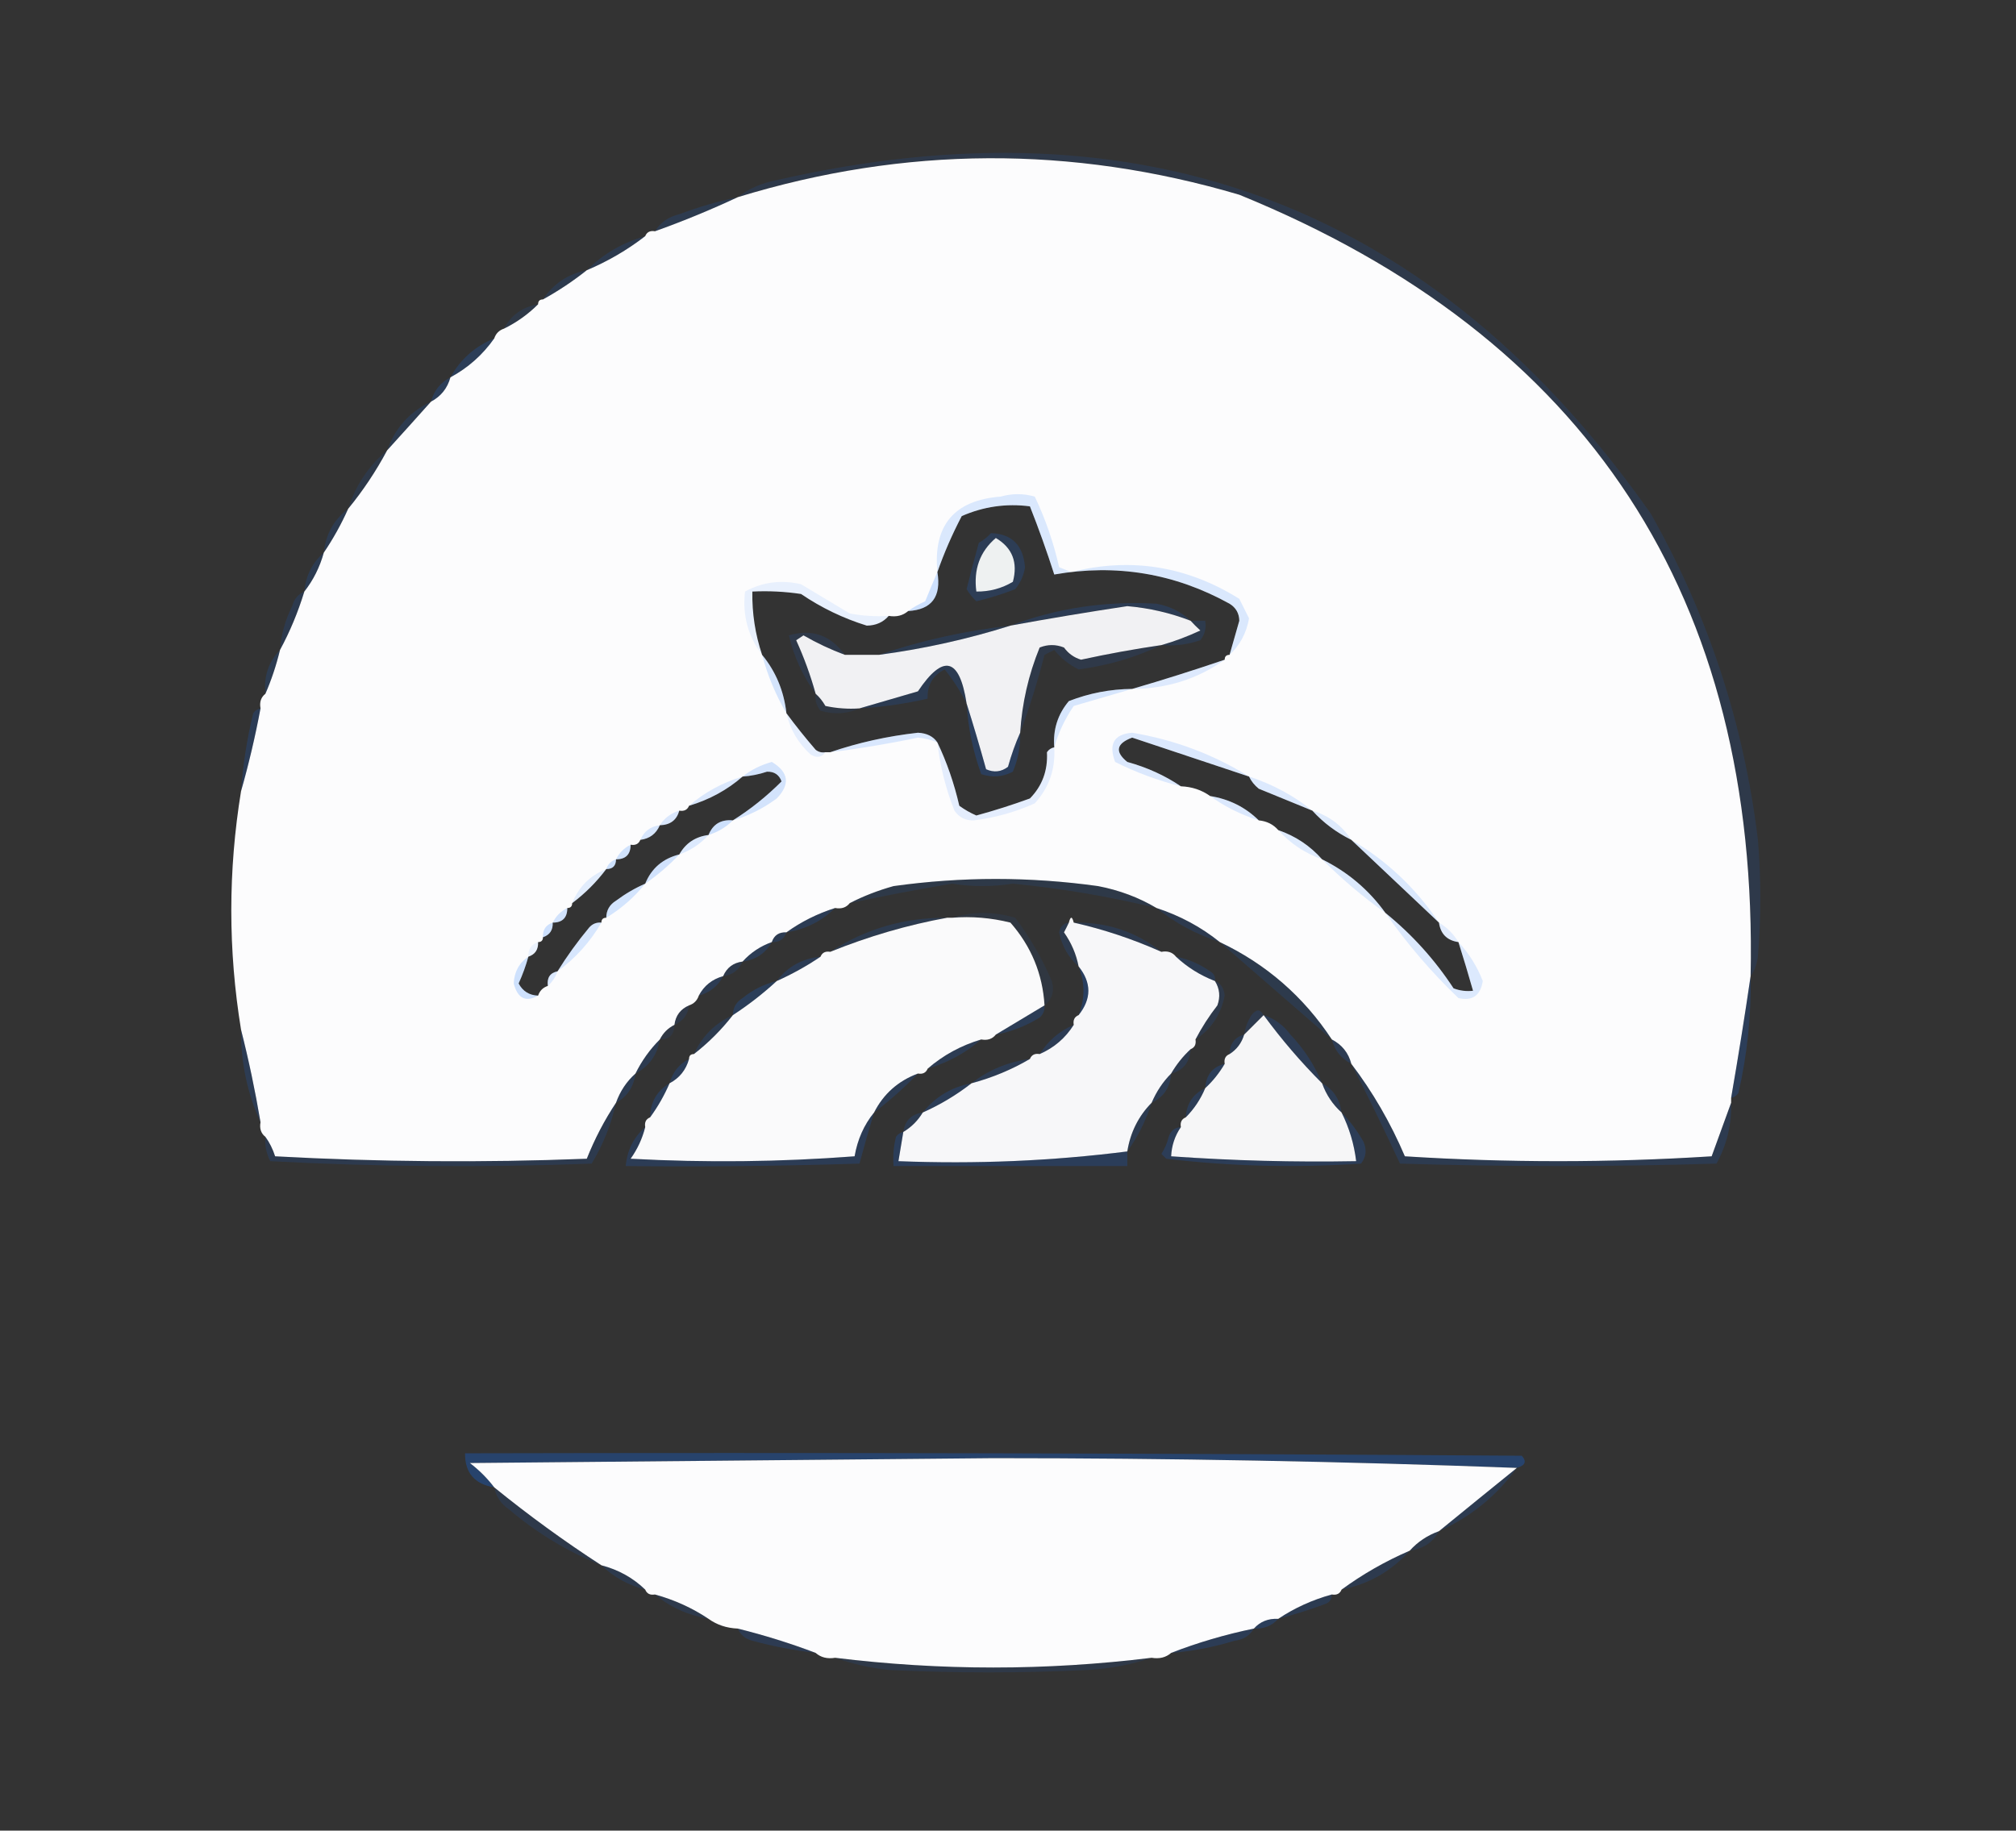 <?xml version="1.0" encoding="UTF-8"?>
<!DOCTYPE svg PUBLIC "-//W3C//DTD SVG 1.1//EN" "http://www.w3.org/Graphics/SVG/1.1/DTD/svg11.dtd">
<svg xmlns="http://www.w3.org/2000/svg" version="1.1" width="414px" height="376px" style="shape-rendering:geometricPrecision; text-rendering:geometricPrecision; image-rendering:optimizeQuality; fill-rule:evenodd; clip-rule:evenodd" xmlns:xlink="http://www.w3.org/1999/xlink">
<rect width="100%" height="100%" fill="#333333" stroke="none"/>
<g><path style="opacity:0.115" fill="#0d6dfd" d="M 359.5,200.5 C 361.163,122.72 326.163,69.22 254.5,40C 220.093,29.836 185.759,30.003 151.5,40.5C 153.761,38.745 156.428,37.578 159.5,37C 234.922,19.687 294.755,42.52 339,105.5C 350.802,126.377 358.135,148.711 361,172.5C 361.667,180.5 361.667,188.5 361,196.5C 360.79,198.058 360.29,199.391 359.5,200.5 Z"/></g>
<g><path style="opacity:0.991" fill="#fefeff" d="M 359.5,200.5 C 358.298,208.719 356.964,217.052 355.5,225.5C 355.5,225.833 355.5,226.167 355.5,226.5C 354.2,230.057 352.867,233.724 351.5,237.5C 330.5,238.833 309.5,238.833 288.5,237.5C 285.564,230.613 281.897,224.279 277.5,218.5C 276.92,216.251 275.587,214.585 273.5,213.5C 267.683,204.681 260.016,198.015 250.5,193.5C 246.653,190.407 242.32,188.074 237.5,186.5C 233.86,184.338 229.86,182.838 225.5,182C 211.493,180.047 197.493,180.047 183.5,182C 180.282,182.9 177.282,184.067 174.5,185.5C 173.791,186.404 172.791,186.737 171.5,186.5C 167.849,187.659 164.515,189.326 161.5,191.5C 159.973,191.427 158.973,192.094 158.5,193.5C 156.147,194.34 154.147,195.674 152.5,197.5C 150.596,197.738 149.262,198.738 148.5,200.5C 146.246,201.124 144.579,202.457 143.5,204.5C 143.167,205.5 142.5,206.167 141.5,206.5C 139.738,207.262 138.738,208.596 138.5,210.5C 137.167,211.167 136.167,212.167 135.5,213.5C 133.453,215.55 131.786,217.883 130.5,220.5C 128.684,222.118 127.351,224.118 126.5,226.5C 124.132,230.067 122.132,233.9 120.5,238C 99.159,238.833 77.826,238.666 56.5,237.5C 56.006,235.974 55.339,234.641 54.5,233.5C 53.596,232.791 53.263,231.791 53.5,230.5C 52.401,223.996 51.067,217.663 49.5,211.5C 46.833,195.167 46.833,178.833 49.5,162.5C 51.069,157.006 52.403,151.34 53.5,145.5C 53.263,144.209 53.596,143.209 54.5,142.5C 55.734,139.67 56.734,136.67 57.5,133.5C 59.538,129.739 61.204,125.739 62.5,121.5C 64.341,119.151 65.674,116.485 66.5,113.5C 68.417,110.669 70.083,107.669 71.5,104.5C 74.552,100.777 77.218,96.777 79.5,92.5C 82.49,89.208 85.49,85.874 88.5,82.5C 90.543,81.421 91.876,79.754 92.5,77.5C 96.12,75.547 99.12,72.88 101.5,69.5C 101.833,68.5 102.5,67.833 103.5,67.5C 106.117,66.214 108.45,64.547 110.5,62.5C 110.5,61.833 110.833,61.5 111.5,61.5C 114.68,59.745 117.68,57.745 120.5,55.5C 124.836,53.668 128.836,51.335 132.5,48.5C 132.842,47.662 133.508,47.328 134.5,47.5C 140.349,45.403 146.015,43.069 151.5,40.5C 185.759,30.003 220.093,29.836 254.5,40C 326.163,69.22 361.163,122.72 359.5,200.5 Z M 252.5,134.5 C 251.833,134.5 251.5,134.833 251.5,135.5C 245.125,137.671 238.792,139.671 232.5,141.5C 228.021,141.536 223.688,142.369 219.5,144C 217.206,146.718 216.206,149.885 216.5,153.5C 215.883,153.611 215.383,153.944 215,154.5C 215.194,158.26 214.027,161.426 211.5,164C 207.886,165.32 204.22,166.487 200.5,167.5C 199.252,166.96 198.085,166.293 197,165.5C 195.941,160.888 194.441,156.554 192.5,152.5C 191.666,151.252 190.333,150.585 188.5,150.5C 182.224,151.205 176.224,152.539 170.5,154.5C 170.167,154.5 169.833,154.5 169.5,154.5C 168.761,154.631 168.094,154.464 167.5,154C 165.361,151.522 163.361,149.022 161.5,146.5C 160.979,141.913 159.312,137.913 156.5,134.5C 155.09,130.296 154.423,125.963 154.5,121.5C 157.85,121.335 161.183,121.502 164.5,122C 168.677,124.838 173.177,127.005 178,128.5C 179.876,128.475 181.376,127.809 182.5,126.5C 184.099,126.768 185.432,126.434 186.5,125.5C 191.332,125.227 193.332,122.56 192.5,117.5C 193.86,113.607 195.526,109.773 197.5,106C 201.988,104.035 206.655,103.369 211.5,104C 213.319,108.605 214.985,113.272 216.5,118C 229.233,115.764 241.233,117.764 252.5,124C 253.804,124.804 254.471,125.971 254.5,127.5C 253.827,129.851 253.16,132.184 252.5,134.5 Z M 256.5,159.5 C 256.953,160.458 257.619,161.292 258.5,162C 262.229,163.537 265.895,165.037 269.5,166.5C 271.732,168.963 274.398,170.963 277.5,172.5C 283.573,178.244 289.573,183.911 295.5,189.5C 295.833,191.833 297.167,193.167 299.5,193.5C 300.561,196.864 301.561,200.197 302.5,203.5C 301.127,203.657 299.793,203.49 298.5,203C 294.635,197.099 289.968,191.932 284.5,187.5C 281.097,182.766 276.764,179.099 271.5,176.5C 269.049,173.723 266.049,171.723 262.5,170.5C 261.486,169.326 260.153,168.66 258.5,168.5C 255.753,165.793 252.42,164.127 248.5,163.5C 246.786,162.262 244.786,161.595 242.5,161.5C 239.223,159.283 235.556,157.616 231.5,156.5C 228.898,154.391 229.231,152.724 232.5,151.5C 240.517,154.178 248.517,156.845 256.5,159.5 Z M 150.5,168.5 C 148.067,168.273 146.401,169.273 145.5,171.5C 142.802,171.845 140.802,173.178 139.5,175.5C 136.112,176.348 133.779,178.348 132.5,181.5C 130.405,182.412 128.405,183.579 126.5,185C 125.177,185.816 124.511,186.983 124.5,188.5C 123.833,188.5 123.5,188.833 123.5,189.5C 122.504,189.414 121.671,189.748 121,190.5C 118.59,193.397 116.423,196.397 114.5,199.5C 112.952,199.821 112.285,200.821 112.5,202.5C 111.5,202.833 110.833,203.5 110.5,204.5C 108.689,204.428 107.356,203.595 106.5,202C 107.32,200.2 107.986,198.366 108.5,196.5C 109.906,196.027 110.573,195.027 110.5,193.5C 111.167,193.5 111.5,193.167 111.5,192.5C 112.906,192.027 113.573,191.027 113.5,189.5C 115.5,189.5 116.5,188.5 116.5,186.5C 117.167,186.5 117.5,186.167 117.5,185.5C 120.167,183.5 122.5,181.167 124.5,178.5C 125.833,178.5 126.5,177.833 126.5,176.5C 128.5,176.5 129.5,175.5 129.5,173.5C 130.492,173.672 131.158,173.338 131.5,172.5C 133.404,172.262 134.738,171.262 135.5,169.5C 137.632,169.446 138.965,168.446 139.5,166.5C 140.492,166.672 141.158,166.338 141.5,165.5C 145.687,164.244 149.354,162.244 152.5,159.5C 154.199,159.38 155.865,159.046 157.5,158.5C 159,158.453 160,159.119 160.5,160.5C 157.436,163.57 154.103,166.237 150.5,168.5 Z"/></g>
<g><path style="opacity:0.139" fill="#0d6dfd" d="M 151.5,40.5 C 146.015,43.069 140.349,45.403 134.5,47.5C 135.574,45.716 137.24,44.549 139.5,44C 143.447,42.516 147.447,41.349 151.5,40.5 Z"/></g>
<g><path style="opacity:0.137" fill="#0d6dfd" d="M 132.5,48.5 C 128.836,51.335 124.836,53.668 120.5,55.5C 123.879,52.142 127.879,49.809 132.5,48.5 Z"/></g>
<g><path style="opacity:0.133" fill="#0d6dfd" d="M 120.5,55.5 C 117.68,57.745 114.68,59.745 111.5,61.5C 113.677,58.246 116.677,56.246 120.5,55.5 Z"/></g>
<g><path style="opacity:0.104" fill="#0d6dfd" d="M 110.5,62.5 C 108.45,64.547 106.117,66.214 103.5,67.5C 104.979,64.695 107.312,63.028 110.5,62.5 Z"/></g>
<g><path style="opacity:0.185" fill="#0d6dfd" d="M 101.5,69.5 C 99.12,72.88 96.12,75.547 92.5,77.5C 94.53,73.806 97.53,71.14 101.5,69.5 Z"/></g>
<g><path style="opacity:0.183" fill="#0d6dfd" d="M 92.5,77.5 C 91.876,79.754 90.543,81.421 88.5,82.5C 89.135,80.205 90.469,78.539 92.5,77.5 Z"/></g>
<g><path style="opacity:0.138" fill="#0d6dfd" d="M 88.5,82.5 C 85.49,85.874 82.49,89.208 79.5,92.5C 81.124,87.911 84.124,84.578 88.5,82.5 Z"/></g>
<g><path style="opacity:0.114" fill="#0d6dfd" d="M 79.5,92.5 C 77.218,96.777 74.552,100.777 71.5,104.5C 73.058,99.636 75.724,95.636 79.5,92.5 Z"/></g>
<g><path style="opacity:0.139" fill="#0d6dfd" d="M 252.5,134.5 C 253.16,132.184 253.827,129.851 254.5,127.5C 254.471,125.971 253.804,124.804 252.5,124C 241.233,117.764 229.233,115.764 216.5,118C 214.985,113.272 213.319,108.605 211.5,104C 206.655,103.369 201.988,104.035 197.5,106C 195.526,109.773 193.86,113.607 192.5,117.5C 191.598,107.904 195.931,102.738 205.5,102C 207.833,101.333 210.167,101.333 212.5,102C 214.7,106.627 216.367,111.461 217.5,116.5C 218.333,116.833 219.167,117.167 220,117.5C 232.211,114.422 243.711,116.255 254.5,123C 255.167,124.333 255.833,125.667 256.5,127C 255.973,130.005 254.64,132.505 252.5,134.5 Z"/></g>
<g><path style="opacity:0.142" fill="#0d6dfd" d="M 71.5,104.5 C 70.083,107.669 68.417,110.669 66.5,113.5C 66.884,109.728 68.55,106.728 71.5,104.5 Z"/></g>
<g><path style="opacity:0.166" fill="#0d6dfd" d="M 203.5,109.5 C 207.782,109.64 210.115,111.973 210.5,116.5C 210.24,118.187 209.573,119.687 208.5,121C 205.895,122.021 203.228,122.855 200.5,123.5C 199.713,122.758 199.047,121.925 198.5,121C 199.278,117.853 200.111,114.687 201,111.5C 201.995,110.934 202.828,110.267 203.5,109.5 Z"/></g>
<g><path style="opacity:0.924" fill="#fefffe" d="M 204.5,110.5 C 207.901,112.521 209.067,115.521 208,119.5C 205.699,120.867 203.199,121.534 200.5,121.5C 199.901,116.949 201.234,113.283 204.5,110.5 Z"/></g>
<g><path style="opacity:0.152" fill="#0d6dfd" d="M 66.5,113.5 C 65.674,116.485 64.341,119.151 62.5,121.5C 62.794,118.246 64.127,115.579 66.5,113.5 Z"/></g>
<g><path style="opacity:0.197" fill="#0d6dfd" d="M 192.5,117.5 C 193.332,122.56 191.332,125.227 186.5,125.5C 187.531,124.751 188.698,124.085 190,123.5C 190.845,121.389 191.678,119.389 192.5,117.5 Z"/></g>
<g><path style="opacity:0.084" fill="#0d6dfd" d="M 182.5,126.5 C 181.376,127.809 179.876,128.475 178,128.5C 173.177,127.005 168.677,124.838 164.5,122C 161.183,121.502 157.85,121.335 154.5,121.5C 154.423,125.963 155.09,130.296 156.5,134.5C 153.6,130.682 152.434,126.348 153,121.5C 156.595,119.544 160.428,119.044 164.5,120C 167.833,122 171.167,124 174.5,126C 177.146,126.497 179.813,126.664 182.5,126.5 Z"/></g>
<g><path style="opacity:0.136" fill="#0d6dfd" d="M 62.5,121.5 C 61.204,125.739 59.538,129.739 57.5,133.5C 57.737,130.353 58.57,127.353 60,124.5C 60.377,123.058 61.21,122.058 62.5,121.5 Z"/></g>
<g><path style="opacity:0.16" fill="#0d6dfd" d="M 244.5,127.5 C 240.319,125.885 235.985,124.885 231.5,124.5C 223.467,125.707 215.467,127.04 207.5,128.5C 217.076,124.89 227.076,123.39 237.5,124C 240.281,124.522 242.615,125.689 244.5,127.5 Z"/></g>
<g><path style="opacity:0.939" fill="#fdfdff" d="M 244.5,127.5 C 245.091,128.151 245.757,128.818 246.5,129.5C 243.816,130.753 241.15,131.753 238.5,132.5C 232.972,133.306 227.472,134.306 222,135.5C 220.566,135.07 219.399,134.236 218.5,133C 216.833,132.333 215.167,132.333 213.5,133C 211.214,138.595 209.88,144.429 209.5,150.5C 208.531,152.663 207.698,154.996 207,157.5C 205.612,158.554 204.112,158.72 202.5,158C 201.22,153.389 199.886,148.889 198.5,144.5C 197.047,135.066 193.714,134.232 188.5,142C 184.377,143.192 180.377,144.359 176.5,145.5C 174.143,145.663 171.81,145.497 169.5,145C 168.934,144.005 168.267,143.172 167.5,142.5C 166.459,138.746 165.125,135.08 163.5,131.5C 164,131.167 164.5,130.833 165,130.5C 167.737,132.079 170.571,133.412 173.5,134.5C 175.833,134.5 178.167,134.5 180.5,134.5C 189.783,133.26 198.783,131.26 207.5,128.5C 215.467,127.04 223.467,125.707 231.5,124.5C 235.985,124.885 240.319,125.885 244.5,127.5 Z"/></g>
<g><path style="opacity:0.128" fill="#0d6dfd" d="M 244.5,127.5 C 245.5,127.5 246.5,127.5 247.5,127.5C 247.762,128.978 247.429,130.311 246.5,131.5C 243.916,132.393 241.249,132.726 238.5,132.5C 241.15,131.753 243.816,130.753 246.5,129.5C 245.757,128.818 245.091,128.151 244.5,127.5 Z"/></g>
<g><path style="opacity:0.149" fill="#0d6dfd" d="M 207.5,128.5 C 198.783,131.26 189.783,133.26 180.5,134.5C 189.171,131.549 198.171,129.549 207.5,128.5 Z"/></g>
<g><path style="opacity:0.107" fill="#0d6dfd" d="M 173.5,134.5 C 170.571,133.412 167.737,132.079 165,130.5C 164.5,130.833 164,131.167 163.5,131.5C 165.125,135.08 166.459,138.746 167.5,142.5C 164.868,138.901 163.035,134.901 162,130.5C 166.728,129.108 170.561,130.441 173.5,134.5 Z"/></g>
<g><path style="opacity:0.107" fill="#0d6dfd" d="M 238.5,132.5 C 233.207,135.035 227.541,136.702 221.5,137.5C 219.52,136.516 217.853,135.183 216.5,133.5C 215.833,133.833 215.167,134.167 214.5,134.5C 213.073,140.033 211.406,145.366 209.5,150.5C 209.88,144.429 211.214,138.595 213.5,133C 215.167,132.333 216.833,132.333 218.5,133C 219.399,134.236 220.566,135.07 222,135.5C 227.472,134.306 232.972,133.306 238.5,132.5 Z"/></g>
<g><path style="opacity:0.147" fill="#0d6dfd" d="M 57.5,133.5 C 56.734,136.67 55.734,139.67 54.5,142.5C 54.138,138.919 55.138,135.919 57.5,133.5 Z"/></g>
<g><path style="opacity:0.165" fill="#0d6dfd" d="M 156.5,134.5 C 159.312,137.913 160.979,141.913 161.5,146.5C 159.315,142.787 157.648,138.787 156.5,134.5 Z"/></g>
<g><path style="opacity:0.127" fill="#0d6dfd" d="M 251.5,135.5 C 245.923,139.468 239.59,141.468 232.5,141.5C 238.792,139.671 245.125,137.671 251.5,135.5 Z"/></g>
<g><path style="opacity:0.15" fill="#0d6dfd" d="M 198.5,144.5 C 197.281,142.058 195.781,139.724 194,137.5C 191.545,138.743 190.378,140.743 190.5,143.5C 185.893,144.554 181.227,145.221 176.5,145.5C 180.377,144.359 184.377,143.192 188.5,142C 193.714,134.232 197.047,135.066 198.5,144.5 Z"/></g>
<g><path style="opacity:0.156" fill="#0d6dfd" d="M 232.5,141.5 C 228.623,142.641 224.623,143.808 220.5,145C 218.671,147.682 217.337,150.516 216.5,153.5C 216.206,149.885 217.206,146.718 219.5,144C 223.688,142.369 228.021,141.536 232.5,141.5 Z"/></g>
<g><path style="opacity:0.086" fill="#0d6dfd" d="M 167.5,142.5 C 168.267,143.172 168.934,144.005 169.5,145C 171.81,145.497 174.143,145.663 176.5,145.5C 174.034,146.634 171.367,146.801 168.5,146C 167.663,144.989 167.33,143.822 167.5,142.5 Z"/></g>
<g><path style="opacity:0.197" fill="#0d6dfd" d="M 198.5,144.5 C 199.886,148.889 201.22,153.389 202.5,158C 204.112,158.72 205.612,158.554 207,157.5C 207.698,154.996 208.531,152.663 209.5,150.5C 209.579,153.271 209.079,155.937 208,158.5C 205.936,159.591 203.769,159.758 201.5,159C 199.8,154.335 198.8,149.501 198.5,144.5 Z"/></g>
<g><path style="opacity:0.17" fill="#0d6dfd" d="M 53.5,145.5 C 52.403,151.34 51.069,157.006 49.5,162.5C 49.878,157.106 50.712,151.773 52,146.5C 52.383,145.944 52.883,145.611 53.5,145.5 Z"/></g>
<g><path style="opacity:0.095" fill="#0d6dfd" d="M 161.5,146.5 C 163.361,149.022 165.361,151.522 167.5,154C 168.094,154.464 168.761,154.631 169.5,154.5C 168.749,155.573 167.749,155.74 166.5,155C 163.928,152.687 162.261,149.854 161.5,146.5 Z"/></g>
<g><path style="opacity:0.142" fill="#0d6dfd" d="M 192.5,152.5 C 191.258,151.957 189.925,151.623 188.5,151.5C 182.532,152.761 176.532,153.761 170.5,154.5C 176.224,152.539 182.224,151.205 188.5,150.5C 190.333,150.585 191.666,151.252 192.5,152.5 Z"/></g>
<g><path style="opacity:0.136" fill="#0d6dfd" d="M 256.5,159.5 C 248.517,156.845 240.517,154.178 232.5,151.5C 229.231,152.724 228.898,154.391 231.5,156.5C 235.556,157.616 239.223,159.283 242.5,161.5C 237.814,160.327 233.314,158.66 229,156.5C 227.607,152.798 228.774,150.798 232.5,150.5C 241.186,151.947 249.186,154.947 256.5,159.5 Z"/></g>
<g><path style="opacity:0.099" fill="#0d6dfd" d="M 192.5,152.5 C 194.441,156.554 195.941,160.888 197,165.5C 198.085,166.293 199.252,166.96 200.5,167.5C 204.22,166.487 207.886,165.32 211.5,164C 214.027,161.426 215.194,158.26 215,154.5C 215.383,153.944 215.883,153.611 216.5,153.5C 216.765,157.962 215.432,161.795 212.5,165C 208.52,166.797 204.353,167.963 200,168.5C 198.289,168.561 196.956,167.894 196,166.5C 194.203,161.977 193.036,157.31 192.5,152.5 Z"/></g>
<g><path style="opacity:0.172" fill="#0d6dfd" d="M 150.5,168.5 C 154.103,166.237 157.436,163.57 160.5,160.5C 160,159.119 159,158.453 157.5,158.5C 155.865,159.046 154.199,159.38 152.5,159.5C 154.22,158.136 156.22,157.136 158.5,156.5C 161.984,158.599 162.318,161.099 159.5,164C 156.757,166.038 153.757,167.538 150.5,168.5 Z"/></g>
<g><path style="opacity:0.137" fill="#0d6dfd" d="M 152.5,159.5 C 149.354,162.244 145.687,164.244 141.5,165.5C 144.678,162.742 148.345,160.742 152.5,159.5 Z"/></g>
<g><path style="opacity:0.132" fill="#0d6dfd" d="M 256.5,159.5 C 261.32,161.074 265.653,163.407 269.5,166.5C 265.895,165.037 262.229,163.537 258.5,162C 257.619,161.292 256.953,160.458 256.5,159.5 Z"/></g>
<g><path style="opacity:0.134" fill="#0d6dfd" d="M 248.5,163.5 C 252.42,164.127 255.753,165.793 258.5,168.5C 254.849,167.341 251.515,165.674 248.5,163.5 Z"/></g>
<g><path style="opacity:0.137" fill="#0d6dfd" d="M 139.5,166.5 C 138.965,168.446 137.632,169.446 135.5,169.5C 136.436,168.026 137.77,167.026 139.5,166.5 Z"/></g>
<g><path style="opacity:0.122" fill="#0d6dfd" d="M 269.5,166.5 C 272.891,167.529 275.557,169.529 277.5,172.5C 274.398,170.963 271.732,168.963 269.5,166.5 Z"/></g>
<g><path style="opacity:0.196" fill="#0d6dfd" d="M 150.5,168.5 C 149.101,169.89 147.434,170.89 145.5,171.5C 146.401,169.273 148.067,168.273 150.5,168.5 Z"/></g>
<g><path style="opacity:0.156" fill="#0d6dfd" d="M 135.5,169.5 C 134.738,171.262 133.404,172.262 131.5,172.5C 132.262,170.738 133.596,169.738 135.5,169.5 Z"/></g>
<g><path style="opacity:0.121" fill="#0d6dfd" d="M 262.5,170.5 C 266.049,171.723 269.049,173.723 271.5,176.5C 267.975,175.241 264.975,173.241 262.5,170.5 Z"/></g>
<g><path style="opacity:0.132" fill="#0d6dfd" d="M 145.5,171.5 C 143.853,173.326 141.853,174.66 139.5,175.5C 140.802,173.178 142.802,171.845 145.5,171.5 Z"/></g>
<g><path style="opacity:0.138" fill="#0d6dfd" d="M 277.5,172.5 C 284.787,176.787 290.787,182.454 295.5,189.5C 289.573,183.911 283.573,178.244 277.5,172.5 Z"/></g>
<g><path style="opacity:0.185" fill="#0d6dfd" d="M 129.5,173.5 C 129.5,175.5 128.5,176.5 126.5,176.5C 127.167,175.167 128.167,174.167 129.5,173.5 Z"/></g>
<g><path style="opacity:0.181" fill="#0d6dfd" d="M 139.5,175.5 C 137.393,177.727 135.06,179.727 132.5,181.5C 133.779,178.348 136.112,176.348 139.5,175.5 Z"/></g>
<g><path style="opacity:0.193" fill="#0d6dfd" d="M 126.5,176.5 C 126.5,177.833 125.833,178.5 124.5,178.5C 124.833,177.5 125.5,176.833 126.5,176.5 Z"/></g>
<g><path style="opacity:0.129" fill="#0d6dfd" d="M 271.5,176.5 C 276.764,179.099 281.097,182.766 284.5,187.5C 279.868,184.202 275.534,180.536 271.5,176.5 Z"/></g>
<g><path style="opacity:0.11" fill="#0d6dfd" d="M 124.5,178.5 C 122.5,181.167 120.167,183.5 117.5,185.5C 118.833,182.167 121.167,179.833 124.5,178.5 Z"/></g>
<g><path style="opacity:0.11" fill="#0d6dfd" d="M 237.5,186.5 C 227.803,184.138 217.97,182.471 208,181.5C 203.771,182.151 199.604,182.151 195.5,181.5C 188.455,182.679 181.455,184.012 174.5,185.5C 177.282,184.067 180.282,182.9 183.5,182C 197.493,180.047 211.493,180.047 225.5,182C 229.86,182.838 233.86,184.338 237.5,186.5 Z"/></g>
<g><path style="opacity:0.175" fill="#0d6dfd" d="M 132.5,181.5 C 130.249,184.295 127.582,186.628 124.5,188.5C 124.511,186.983 125.177,185.816 126.5,185C 128.405,183.579 130.405,182.412 132.5,181.5 Z"/></g>
<g><path style="opacity:0.18" fill="#0d6dfd" d="M 116.5,186.5 C 116.5,188.5 115.5,189.5 113.5,189.5C 114.167,188.167 115.167,187.167 116.5,186.5 Z"/></g>
<g><path style="opacity:0.169" fill="#0d6dfd" d="M 171.5,186.5 C 168.753,189.207 165.42,190.873 161.5,191.5C 164.515,189.326 167.849,187.659 171.5,186.5 Z"/></g>
<g><path style="opacity:0.135" fill="#0d6dfd" d="M 237.5,186.5 C 242.32,188.074 246.653,190.407 250.5,193.5C 245.649,191.911 241.315,189.578 237.5,186.5 Z"/></g>
<g><path style="opacity:0.068" fill="#0d6dfd" d="M 195.5,188.5 C 199.683,187.189 204.016,187.189 208.5,188.5C 211.505,192.506 214.005,196.84 216,201.5C 216.599,203.535 216.099,205.201 214.5,206.5C 214.115,200.06 211.782,194.393 207.5,189.5C 203.555,188.509 199.555,188.176 195.5,188.5 Z"/></g>
<g><path style="opacity:0.132" fill="#0d6dfd" d="M 284.5,187.5 C 289.968,191.932 294.635,197.099 298.5,203C 299.793,203.49 301.127,203.657 302.5,203.5C 301.561,200.197 300.561,196.864 299.5,193.5C 301.657,195.804 303.324,198.471 304.5,201.5C 304.02,204.492 302.353,205.659 299.5,205C 293.913,199.65 288.913,193.817 284.5,187.5 Z"/></g>
<g><path style="opacity:0.14" fill="#0d6dfd" d="M 194.5,188.5 C 186.369,189.984 178.369,192.317 170.5,195.5C 177.675,190.779 185.675,188.446 194.5,188.5 Z"/></g>
<g><path style="opacity:0.977" fill="#fefeff" d="M 194.5,188.5 C 194.833,188.5 195.167,188.5 195.5,188.5C 199.555,188.176 203.555,188.509 207.5,189.5C 211.782,194.393 214.115,200.06 214.5,206.5C 211.131,208.515 207.798,210.515 204.5,212.5C 203.791,213.404 202.791,213.737 201.5,213.5C 197.345,214.742 193.678,216.742 190.5,219.5C 190.158,220.338 189.492,220.672 188.5,220.5C 184.436,222.022 181.436,224.689 179.5,228.5C 177.427,231.043 176.094,234.043 175.5,237.5C 160.178,238.666 144.844,238.833 129.5,238C 130.914,236.007 131.914,233.84 132.5,231.5C 132.328,230.508 132.662,229.842 133.5,229.5C 135.083,227.337 136.416,225.004 137.5,222.5C 139.543,221.421 140.876,219.754 141.5,217.5C 141.5,216.833 141.833,216.5 142.5,216.5C 145.5,214.167 148.167,211.5 150.5,208.5C 153.72,206.397 156.72,204.064 159.5,201.5C 162.669,200.083 165.669,198.417 168.5,196.5C 168.842,195.662 169.508,195.328 170.5,195.5C 178.369,192.317 186.369,189.984 194.5,188.5 Z"/></g>
<g><path style="opacity:0.198" fill="#0d6dfd" d="M 113.5,189.5 C 113.573,191.027 112.906,192.027 111.5,192.5C 111.427,190.973 112.094,189.973 113.5,189.5 Z"/></g>
<g><path style="opacity:0.15" fill="#0d6dfd" d="M 123.5,189.5 C 121.212,193.456 118.212,196.789 114.5,199.5C 116.423,196.397 118.59,193.397 121,190.5C 121.671,189.748 122.504,189.414 123.5,189.5 Z"/></g>
<g><path style="opacity:0.131" fill="#0d6dfd" d="M 219.5,189.5 C 219.196,190.15 218.863,190.817 218.5,191.5C 220.02,193.662 221.02,195.995 221.5,198.5C 219.42,196.682 218.086,194.349 217.5,191.5C 217.747,190.287 218.414,189.62 219.5,189.5 Z"/></g>
<g><path style="opacity:0.967" fill="#fdfdff" d="M 220.5,189.5 C 226.608,190.872 232.608,192.872 238.5,195.5C 239.791,195.263 240.791,195.596 241.5,196.5C 243.794,198.653 246.46,200.32 249.5,201.5C 250.473,203.068 250.64,204.735 250,206.5C 248.277,208.717 246.777,211.05 245.5,213.5C 245.672,214.492 245.338,215.158 244.5,215.5C 242.937,216.945 241.604,218.611 240.5,220.5C 238.808,222.205 237.475,224.205 236.5,226.5C 233.793,229.247 232.127,232.58 231.5,236.5C 216.074,238.46 200.407,239.127 184.5,238.5C 184.833,236.5 185.167,234.5 185.5,232.5C 187.167,231.5 188.5,230.167 189.5,228.5C 193.1,226.89 196.434,224.89 199.5,222.5C 203.797,221.345 207.797,219.679 211.5,217.5C 211.842,216.662 212.508,216.328 213.5,216.5C 216.453,215.213 218.786,213.213 220.5,210.5C 220.328,209.508 220.662,208.842 221.5,208.5C 224.167,205.167 224.167,201.833 221.5,198.5C 221.02,195.995 220.02,193.662 218.5,191.5C 218.863,190.817 219.196,190.15 219.5,189.5C 219.833,188.167 220.167,188.167 220.5,189.5 Z"/></g>
<g><path style="opacity:0.134" fill="#0d6dfd" d="M 220.5,189.5 C 227.333,189.366 233.333,191.366 238.5,195.5C 232.608,192.872 226.608,190.872 220.5,189.5 Z"/></g>
<g><path style="opacity:0.108" fill="#0d6dfd" d="M 295.5,189.5 C 297.167,190.5 298.5,191.833 299.5,193.5C 297.167,193.167 295.833,191.833 295.5,189.5 Z"/></g>
<g><path style="opacity:0.151" fill="#0d6dfd" d="M 161.5,191.5 C 161.027,192.906 160.027,193.573 158.5,193.5C 158.973,192.094 159.973,191.427 161.5,191.5 Z"/></g>
<g><path style="opacity:0.068" fill="#0d6dfd" d="M 110.5,193.5 C 110.573,195.027 109.906,196.027 108.5,196.5C 108.427,194.973 109.094,193.973 110.5,193.5 Z"/></g>
<g><path style="opacity:0.166" fill="#0d6dfd" d="M 158.5,193.5 C 157.198,195.822 155.198,197.155 152.5,197.5C 154.147,195.674 156.147,194.34 158.5,193.5 Z"/></g>
<g><path style="opacity:0.129" fill="#0d6dfd" d="M 250.5,193.5 C 260.016,198.015 267.683,204.681 273.5,213.5C 265.808,206.804 258.141,200.138 250.5,193.5 Z"/></g>
<g><path style="opacity:0.194" fill="#0d6dfd" d="M 108.5,196.5 C 107.986,198.366 107.32,200.2 106.5,202C 107.356,203.595 108.689,204.428 110.5,204.5C 107.967,205.903 106.3,205.07 105.5,202C 105.613,199.601 106.613,197.768 108.5,196.5 Z"/></g>
<g><path style="opacity:0.173" fill="#0d6dfd" d="M 168.5,196.5 C 165.669,198.417 162.669,200.083 159.5,201.5C 161.728,198.55 164.728,196.884 168.5,196.5 Z"/></g>
<g><path style="opacity:0.152" fill="#0d6dfd" d="M 241.5,196.5 C 244.005,196.98 246.338,197.98 248.5,199.5C 249.298,199.957 249.631,200.624 249.5,201.5C 246.46,200.32 243.794,198.653 241.5,196.5 Z"/></g>
<g><path style="opacity:0.117" fill="#0d6dfd" d="M 152.5,197.5 C 151.738,199.262 150.404,200.262 148.5,200.5C 149.262,198.738 150.596,197.738 152.5,197.5 Z"/></g>
<g><path style="opacity:0.228" fill="#0d6dfd" d="M 221.5,198.5 C 224.167,201.833 224.167,205.167 221.5,208.5C 222.833,205.167 222.833,201.833 221.5,198.5 Z"/></g>
<g><path style="opacity:0.132" fill="#0d6dfd" d="M 114.5,199.5 C 114.068,200.71 113.401,201.71 112.5,202.5C 112.285,200.821 112.952,199.821 114.5,199.5 Z"/></g>
<g><path style="opacity:0.161" fill="#0d6dfd" d="M 148.5,200.5 C 147.461,202.531 145.795,203.864 143.5,204.5C 144.579,202.457 146.246,201.124 148.5,200.5 Z"/></g>
<g><path style="opacity:0.186" fill="#0d6dfd" d="M 359.5,200.5 C 359.65,208.599 358.817,216.599 357,224.5C 356.617,225.056 356.117,225.389 355.5,225.5C 356.964,217.052 358.298,208.719 359.5,200.5 Z"/></g>
<g><path style="opacity:0.192" fill="#0d6dfd" d="M 159.5,201.5 C 156.72,204.064 153.72,206.397 150.5,208.5C 150.511,206.983 151.177,205.816 152.5,205C 154.577,203.295 156.91,202.128 159.5,201.5 Z"/></g>
<g><path style="opacity:0.117" fill="#0d6dfd" d="M 249.5,201.5 C 250.693,201.97 251.36,202.97 251.5,204.5C 250.724,208.404 248.724,211.404 245.5,213.5C 246.777,211.05 248.277,208.717 250,206.5C 250.64,204.735 250.473,203.068 249.5,201.5 Z"/></g>
<g><path style="opacity:0.1" fill="#0d6dfd" d="M 141.5,206.5 C 141.262,208.404 140.262,209.738 138.5,210.5C 138.738,208.596 139.738,207.262 141.5,206.5 Z"/></g>
<g><path style="opacity:0.176" fill="#0d6dfd" d="M 214.5,206.5 C 214.586,207.496 214.252,208.329 213.5,209C 210.691,210.741 207.691,211.908 204.5,212.5C 207.798,210.515 211.131,208.515 214.5,206.5 Z"/></g>
<g><path style="opacity:0.127" fill="#0d6dfd" d="M 259.5,208.5 C 258.167,209.833 256.833,211.167 255.5,212.5C 255.709,211.078 256.209,209.745 257,208.5C 257.977,207.226 258.811,207.226 259.5,208.5 Z"/></g>
<g><path style="opacity:0.139" fill="#0d6dfd" d="M 150.5,208.5 C 148.167,211.5 145.5,214.167 142.5,216.5C 144.167,212.833 146.833,210.167 150.5,208.5 Z"/></g>
<g><path style="opacity:0.96" fill="#fefeff" d="M 259.5,208.5 C 263.155,213.486 267.155,218.153 271.5,222.5C 272.34,224.853 273.674,226.853 275.5,228.5C 277.08,231.659 278.08,234.993 278.5,238.5C 265.808,238.732 253.141,238.398 240.5,237.5C 240.604,235.297 241.27,233.297 242.5,231.5C 242.328,230.508 242.662,229.842 243.5,229.5C 245.218,227.777 246.551,225.777 247.5,223.5C 249.063,222.055 250.396,220.389 251.5,218.5C 251.328,217.508 251.662,216.842 252.5,216.5C 253.974,215.564 254.974,214.23 255.5,212.5C 256.833,211.167 258.167,209.833 259.5,208.5 Z"/></g>
<g><path style="opacity:0.163" fill="#0d6dfd" d="M 259.5,208.5 C 261.716,209.203 263.549,210.536 265,212.5C 267.81,215.464 269.976,218.798 271.5,222.5C 267.155,218.153 263.155,213.486 259.5,208.5 Z"/></g>
<g><path style="opacity:0.08" fill="#0d6dfd" d="M 138.5,210.5 C 138.5,212.5 137.5,213.5 135.5,213.5C 136.167,212.167 137.167,211.167 138.5,210.5 Z"/></g>
<g><path style="opacity:0.162" fill="#0d6dfd" d="M 220.5,210.5 C 218.786,213.213 216.453,215.213 213.5,216.5C 215.239,213.757 217.573,211.757 220.5,210.5 Z"/></g>
<g><path style="opacity:0.16" fill="#0d6dfd" d="M 49.5,211.5 C 51.067,217.663 52.401,223.996 53.5,230.5C 50.787,224.592 49.454,218.258 49.5,211.5 Z"/></g>
<g><path style="opacity:0.152" fill="#0d6dfd" d="M 255.5,212.5 C 254.974,214.23 253.974,215.564 252.5,216.5C 252.554,214.368 253.554,213.035 255.5,212.5 Z"/></g>
<g><path style="opacity:0.143" fill="#0d6dfd" d="M 135.5,213.5 C 134.99,216.674 133.323,219.008 130.5,220.5C 131.786,217.883 133.453,215.55 135.5,213.5 Z"/></g>
<g><path style="opacity:0.161" fill="#0d6dfd" d="M 201.5,213.5 C 198.322,216.258 194.655,218.258 190.5,219.5C 193.678,216.742 197.345,214.742 201.5,213.5 Z"/></g>
<g><path style="opacity:0.159" fill="#0d6dfd" d="M 273.5,213.5 C 275.587,214.585 276.92,216.251 277.5,218.5C 275.413,217.415 274.08,215.749 273.5,213.5 Z"/></g>
<g><path style="opacity:0.127" fill="#0d6dfd" d="M 244.5,215.5 C 244.33,218.204 242.997,219.871 240.5,220.5C 241.604,218.611 242.937,216.945 244.5,215.5 Z"/></g>
<g><path style="opacity:0.179" fill="#0d6dfd" d="M 141.5,217.5 C 140.876,219.754 139.543,221.421 137.5,222.5C 138.136,220.205 139.469,218.539 141.5,217.5 Z"/></g>
<g><path style="opacity:0.159" fill="#0d6dfd" d="M 211.5,217.5 C 207.797,219.679 203.797,221.345 199.5,222.5C 202.952,219.781 206.952,218.115 211.5,217.5 Z"/></g>
<g><path style="opacity:0.187" fill="#0d6dfd" d="M 251.5,218.5 C 250.396,220.389 249.063,222.055 247.5,223.5C 247.67,220.796 249.003,219.129 251.5,218.5 Z"/></g>
<g><path style="opacity:0.143" fill="#0d6dfd" d="M 277.5,218.5 C 281.897,224.279 285.564,230.613 288.5,237.5C 309.5,238.833 330.5,238.833 351.5,237.5C 352.867,233.724 354.2,230.057 355.5,226.5C 355.627,230.949 354.627,235.116 352.5,239C 330.833,239.667 309.167,239.667 287.5,239C 284.299,232.099 280.966,225.266 277.5,218.5 Z"/></g>
<g><path style="opacity:0.152" fill="#0d6dfd" d="M 130.5,220.5 C 130.13,223.267 128.796,225.267 126.5,226.5C 127.351,224.118 128.684,222.118 130.5,220.5 Z"/></g>
<g><path style="opacity:0.16" fill="#0d6dfd" d="M 188.5,220.5 C 185.729,223.392 182.729,226.058 179.5,228.5C 181.436,224.689 184.436,222.022 188.5,220.5 Z"/></g>
<g><path style="opacity:0.159" fill="#0d6dfd" d="M 240.5,220.5 C 240.316,223.337 238.982,225.337 236.5,226.5C 237.475,224.205 238.808,222.205 240.5,220.5 Z"/></g>
<g><path style="opacity:0.187" fill="#0d6dfd" d="M 137.5,222.5 C 136.416,225.004 135.083,227.337 133.5,229.5C 133.555,226.386 134.888,224.052 137.5,222.5 Z"/></g>
<g><path style="opacity:0.178" fill="#0d6dfd" d="M 199.5,222.5 C 196.434,224.89 193.1,226.89 189.5,228.5C 192.069,225.272 195.402,223.272 199.5,222.5 Z"/></g>
<g><path style="opacity:0.16" fill="#0d6dfd" d="M 271.5,222.5 C 273.796,223.733 275.13,225.733 275.5,228.5C 273.674,226.853 272.34,224.853 271.5,222.5 Z"/></g>
<g><path style="opacity:0.171" fill="#0d6dfd" d="M 247.5,223.5 C 246.551,225.777 245.218,227.777 243.5,229.5C 243.684,226.663 245.018,224.663 247.5,223.5 Z"/></g>
<g><path style="opacity:0.134" fill="#0d6dfd" d="M 126.5,226.5 C 125.514,230.961 123.848,235.127 121.5,239C 99.492,239.833 77.492,239.666 55.5,238.5C 54.691,236.929 54.357,235.262 54.5,233.5C 55.339,234.641 56.006,235.974 56.5,237.5C 77.826,238.666 99.159,238.833 120.5,238C 122.132,233.9 124.132,230.067 126.5,226.5 Z"/></g>
<g><path style="opacity:0.145" fill="#0d6dfd" d="M 236.5,226.5 C 235.325,230.183 233.659,233.516 231.5,236.5C 232.127,232.58 233.793,229.247 236.5,226.5 Z"/></g>
<g><path style="opacity:0.171" fill="#0d6dfd" d="M 179.5,228.5 C 178.435,231.997 177.435,235.497 176.5,239C 160.503,239.5 144.503,239.667 128.5,239.5C 128.794,236.246 130.127,233.579 132.5,231.5C 131.914,233.84 130.914,236.007 129.5,238C 144.844,238.833 160.178,238.666 175.5,237.5C 176.094,234.043 177.427,231.043 179.5,228.5 Z"/></g>
<g><path style="opacity:0.144" fill="#0d6dfd" d="M 189.5,228.5 C 188.5,230.167 187.167,231.5 185.5,232.5C 185.833,230.167 187.167,228.833 189.5,228.5 Z"/></g>
<g><path style="opacity:0.179" fill="#0d6dfd" d="M 275.5,228.5 C 277.223,230.253 278.723,232.253 280,234.5C 280.72,236.112 280.554,237.612 279.5,239C 266.119,239.903 252.786,239.57 239.5,238C 239.167,237.667 238.833,237.333 238.5,237C 239.191,235.933 239.691,234.766 240,233.5C 240.417,232.244 241.25,231.577 242.5,231.5C 241.27,233.297 240.604,235.297 240.5,237.5C 253.141,238.398 265.808,238.732 278.5,238.5C 278.08,234.993 277.08,231.659 275.5,228.5 Z"/></g>
<g><path style="opacity:0.191" fill="#0d6dfd" d="M 185.5,232.5 C 185.167,234.5 184.833,236.5 184.5,238.5C 200.407,239.127 216.074,238.46 231.5,236.5C 231.5,237.5 231.5,238.5 231.5,239.5C 215.5,239.5 199.5,239.5 183.5,239.5C 183.338,237.473 183.505,235.473 184,233.5C 184.383,232.944 184.883,232.611 185.5,232.5 Z"/></g>
<g><path style="opacity:0.286" fill="#0d6dfd" d="M 311.5,301.5 C 276.006,300.167 240.173,299.5 204,299.5C 168.167,299.833 132.333,300.167 96.5,300.5C 98.394,301.945 100.06,303.612 101.5,305.5C 97.459,304.833 95.459,302.5 95.5,298.5C 167.834,298.333 240.167,298.5 312.5,299C 313.566,300.159 313.233,300.992 311.5,301.5 Z"/></g>
<g><path style="opacity:0.987" fill="#fefeff" d="M 311.5,301.5 C 306.127,305.844 300.794,310.177 295.5,314.5C 293.147,315.34 291.147,316.674 289.5,318.5C 284.5,320.664 279.833,323.331 275.5,326.5C 275.158,327.338 274.492,327.672 273.5,327.5C 269.503,328.603 265.836,330.269 262.5,332.5C 260.447,332.402 258.78,333.069 257.5,334.5C 251.598,335.721 245.932,337.388 240.5,339.5C 239.432,340.434 238.099,340.768 236.5,340.5C 214.833,343.167 193.167,343.167 171.5,340.5C 169.901,340.768 168.568,340.434 167.5,339.5C 162.36,337.543 157.027,335.876 151.5,334.5C 149.214,334.405 147.214,333.738 145.5,332.5C 142.164,330.269 138.497,328.603 134.5,327.5C 133.508,327.672 132.842,327.338 132.5,326.5C 129.992,324.076 126.992,322.41 123.5,321.5C 115.91,316.585 108.577,311.252 101.5,305.5C 100.06,303.612 98.394,301.945 96.5,300.5C 132.333,300.167 168.167,299.833 204,299.5C 240.173,299.5 276.006,300.167 311.5,301.5 Z"/></g>
<g><path style="opacity:0.142" fill="#0d6dfd" d="M 311.5,301.5 C 307.346,307.249 302.013,311.582 295.5,314.5C 300.794,310.177 306.127,305.844 311.5,301.5 Z"/></g>
<g><path style="opacity:0.115" fill="#0d6dfd" d="M 101.5,305.5 C 108.577,311.252 115.91,316.585 123.5,321.5C 116.557,318.694 110.224,314.861 104.5,310C 102.859,308.871 101.859,307.371 101.5,305.5 Z"/></g>
<g><path style="opacity:0.121" fill="#0d6dfd" d="M 295.5,314.5 C 294.267,316.796 292.267,318.13 289.5,318.5C 291.147,316.674 293.147,315.34 295.5,314.5 Z"/></g>
<g><path style="opacity:0.136" fill="#0d6dfd" d="M 289.5,318.5 C 285.743,322.713 281.076,325.38 275.5,326.5C 279.833,323.331 284.5,320.664 289.5,318.5 Z"/></g>
<g><path style="opacity:0.132" fill="#0d6dfd" d="M 123.5,321.5 C 126.992,322.41 129.992,324.076 132.5,326.5C 129.052,325.61 126.052,323.943 123.5,321.5 Z"/></g>
<g><path style="opacity:0.123" fill="#0d6dfd" d="M 134.5,327.5 C 138.497,328.603 142.164,330.269 145.5,332.5C 141.311,331.779 137.645,330.113 134.5,327.5 Z"/></g>
<g><path style="opacity:0.152" fill="#0d6dfd" d="M 273.5,327.5 C 273.53,328.497 273.03,329.164 272,329.5C 268.853,330.662 265.686,331.662 262.5,332.5C 265.836,330.269 269.503,328.603 273.5,327.5 Z"/></g>
<g><path style="opacity:0.193" fill="#0d6dfd" d="M 262.5,332.5 C 261.22,333.931 259.553,334.598 257.5,334.5C 258.78,333.069 260.447,332.402 262.5,332.5 Z"/></g>
<g><path style="opacity:0.154" fill="#0d6dfd" d="M 151.5,334.5 C 157.027,335.876 162.36,337.543 167.5,339.5C 163.121,338.987 158.787,338.153 154.5,337C 153.058,336.623 152.058,335.79 151.5,334.5 Z"/></g>
<g><path style="opacity:0.17" fill="#0d6dfd" d="M 257.5,334.5 C 256.653,335.966 255.32,336.8 253.5,337C 249.246,338.314 244.913,339.147 240.5,339.5C 245.932,337.388 251.598,335.721 257.5,334.5 Z"/></g>
<g><path style="opacity:0.106" fill="#0d6dfd" d="M 171.5,340.5 C 193.167,343.167 214.833,343.167 236.5,340.5C 232.409,341.895 228.076,342.728 223.5,343C 209.833,343.667 196.167,343.667 182.5,343C 178.608,342.581 174.942,341.748 171.5,340.5 Z"/></g>
</svg>
